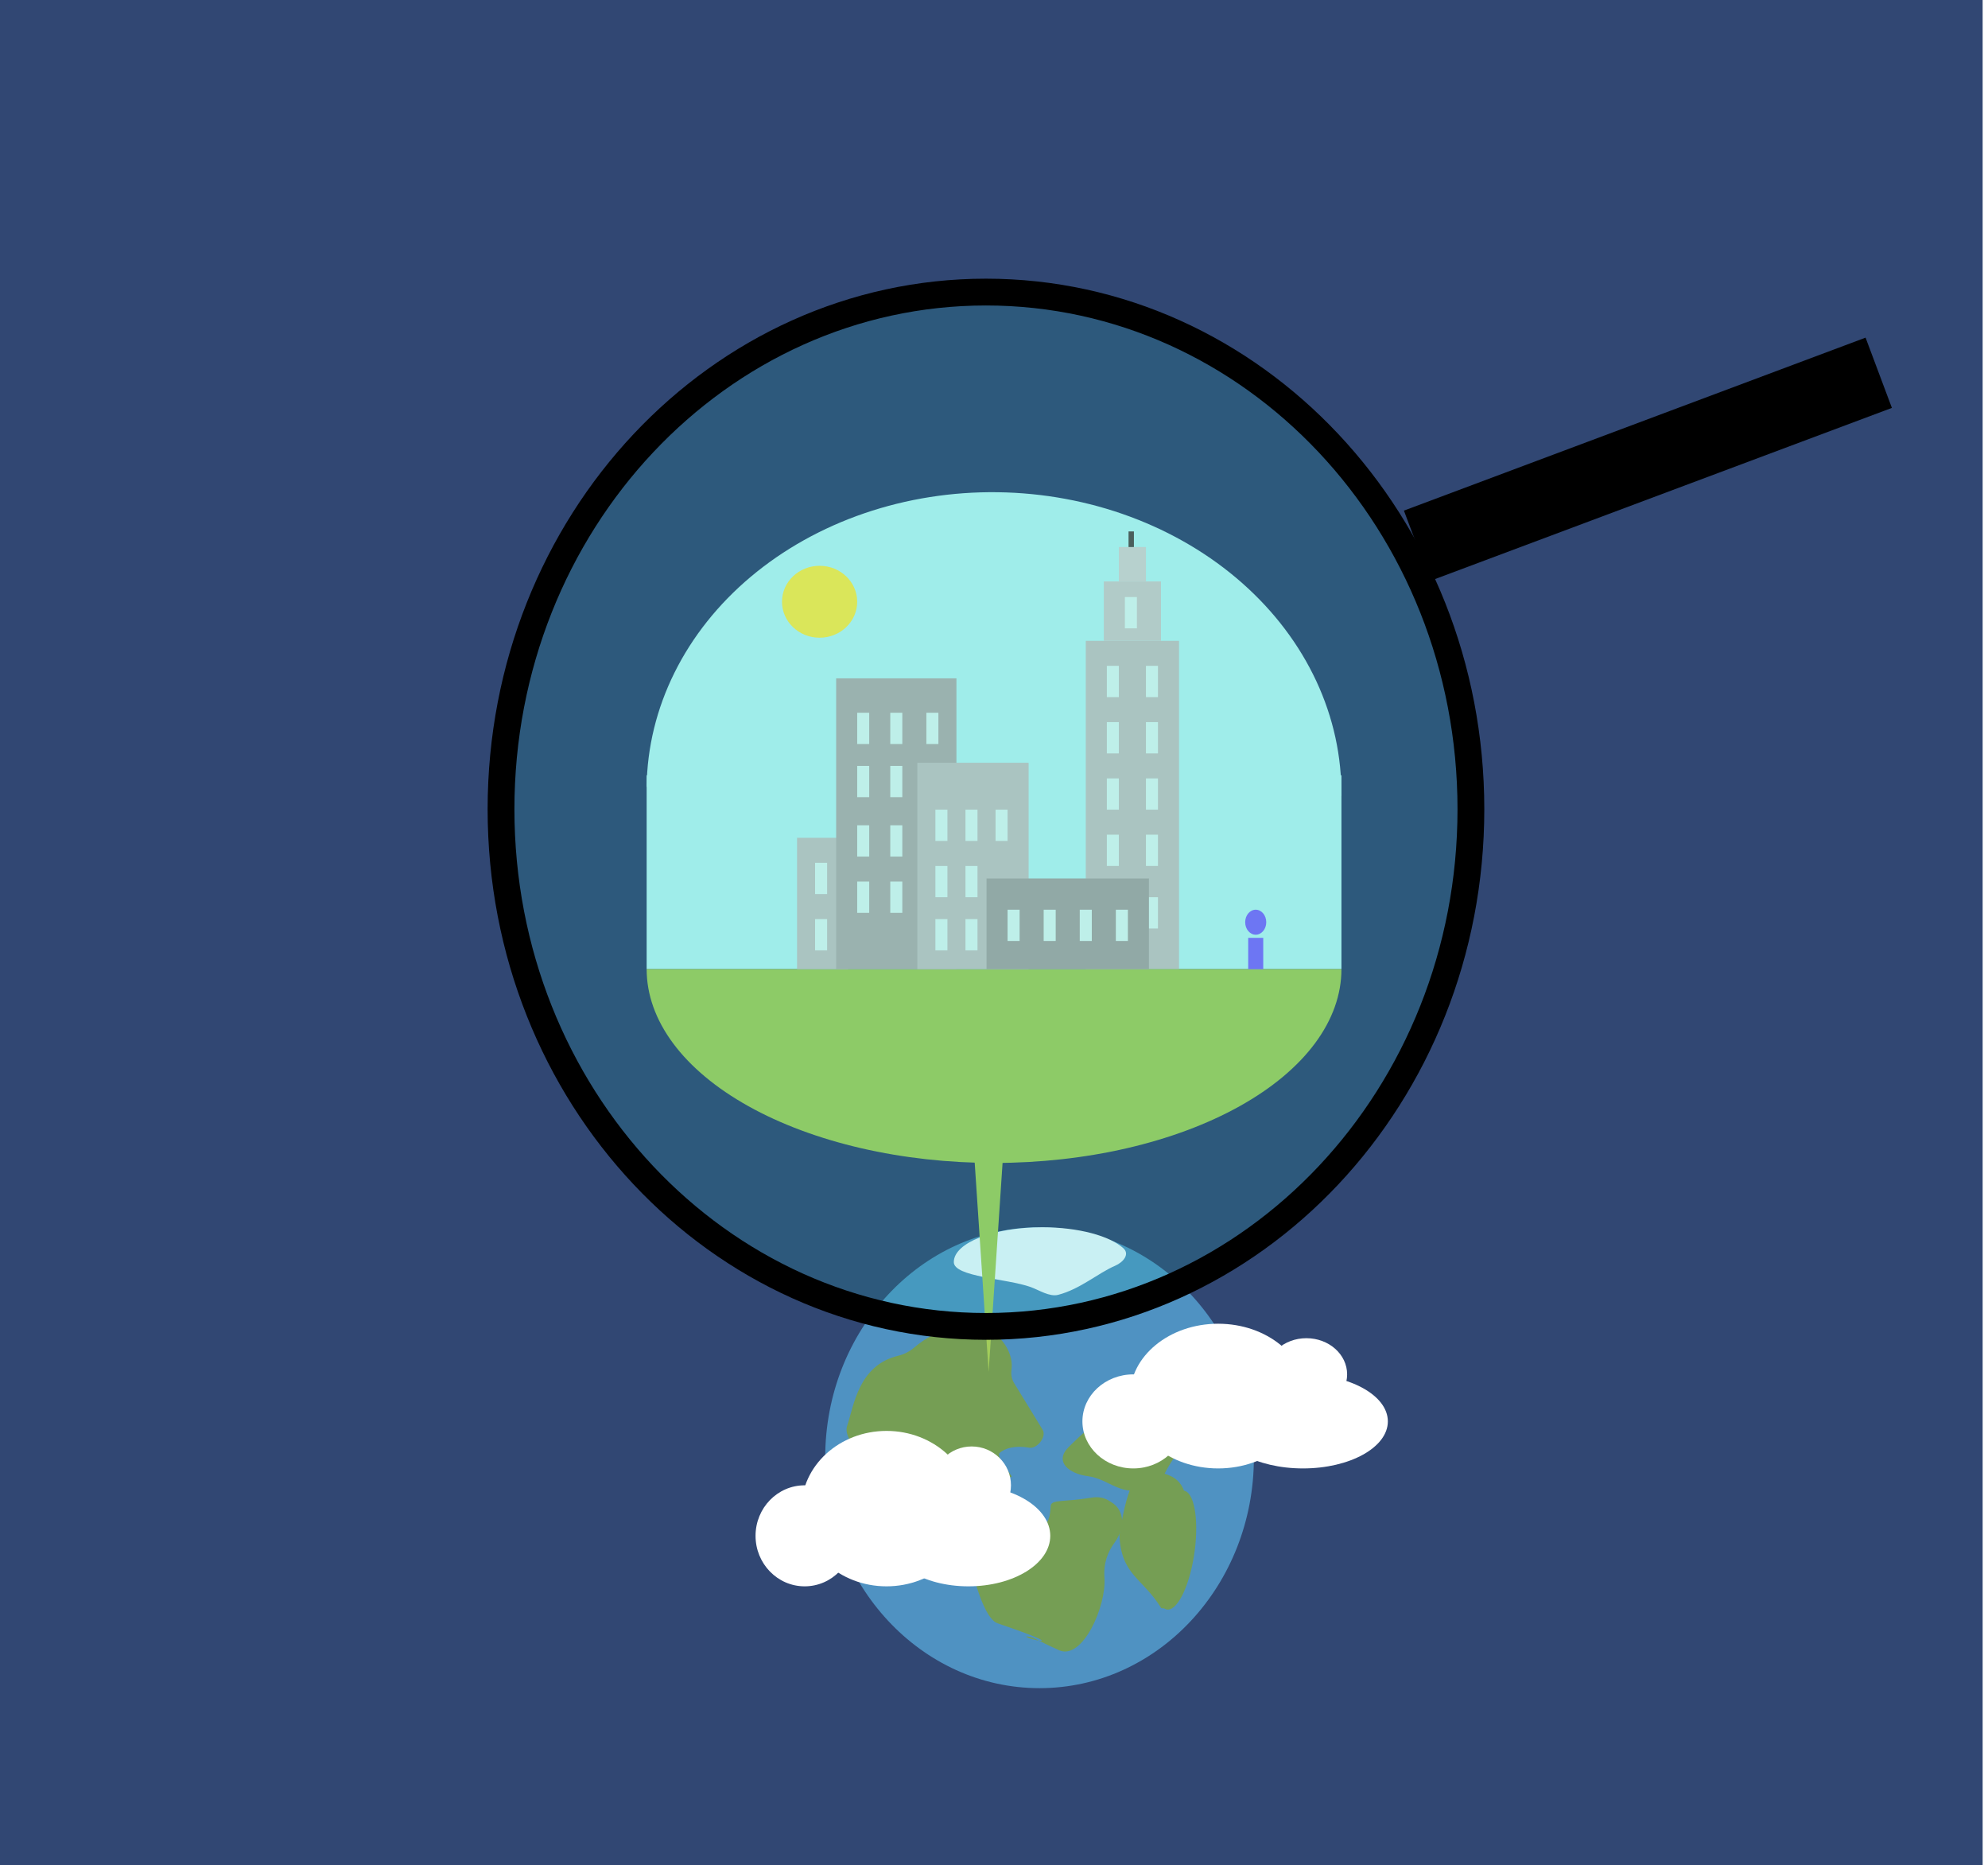 <svg width="371" height="348" viewBox="0 0 371 348" fill="none" xmlns="http://www.w3.org/2000/svg">
<rect x="-5" y="-4" width="375" height="409" fill="#314773"/>
<ellipse cx="194" cy="272" rx="40" ry="43" fill="#4F92C2"/>
<path d="M207.454 280.332C209.999 281.911 209.921 285.217 207.977 287.881C206.787 289.511 205.907 291.601 206.111 294.426C206.493 299.7 202.018 309.874 197.623 307.916C196.272 307.314 194.73 306.576 192.958 305.674C192.403 305.392 191.078 305.209 191.634 305.49C192.911 306.134 199.537 307.454 186.388 302.976C186.097 302.877 185.795 302.75 185.555 302.551C182.55 300.066 181.223 290.785 179.272 287.496C177.686 284.822 177.209 283.177 173.514 282.544C171.258 282.157 169.063 280.484 167.544 278.691C163.982 274.487 157.052 269.169 158.086 266.093C159.359 262.304 160.17 254.771 167.611 252.978C168.674 252.722 169.701 252.219 170.577 251.471C175.096 247.615 179.361 247.406 182.862 247.731C186.01 248.023 189.143 251.855 188.791 255.34L188.748 255.765C188.665 256.594 188.842 257.41 189.25 258.077L194.568 266.768C195.385 268.103 193.516 270.404 192.041 270.132C189.391 269.643 187.47 270.28 186.554 271.101C185.875 271.709 188.3 274.66 188.749 275.414V275.414C188.882 275.637 188.597 275.611 188.351 275.683C182.868 277.286 188.277 277.72 188.37 278.76C188.465 279.824 188.784 280.832 189.303 281.707C189.822 282.582 190.527 283.3 191.364 283.808C192.201 284.315 193.148 284.598 194.132 284.635V284.635C195.718 284.693 195.977 282.803 196.07 281.056C196.141 279.724 198.371 280.333 203.833 279.436C204.922 279.257 206.018 279.441 206.94 280.013L207.454 280.332Z" fill="#759E54"/>
<path d="M231.439 257.13C231.83 258.588 231.778 260.56 230.863 261.823C228.934 264.487 221.702 266.394 217.403 274.864C216.78 276.091 215.86 277.197 214.636 277.62C209.103 279.533 207.23 275.996 202.994 275.443C199.517 274.99 196.711 272.765 199.383 270.063C201.716 267.705 205.215 264.736 210.181 259.849C220.134 250.057 230.278 252.792 231.439 257.13Z" fill="#759E54"/>
<path d="M215.552 274.517C219.572 275.487 221.514 276.115 221.857 283.653C219.432 287.915 220.732 301.036 216.712 300.066C213.181 294.368 209.235 293.95 208.893 286.411C210.181 278.76 211.532 273.547 215.552 274.517Z" fill="#759E54"/>
<ellipse rx="4.147" ry="10.586" transform="matrix(0.785 0.538 -0.199 1.027 219.361 289.238)" fill="#759E54"/>
<g filter="url(#filter0_d)">
<ellipse cx="211.5" cy="263.225" rx="9.5" ry="8.775" fill="white"/>
<ellipse cx="227.333" cy="258.5" rx="16.467" ry="13.5" fill="white"/>
<ellipse cx="243.8" cy="254.45" rx="7.6" ry="6.75" fill="white"/>
<ellipse cx="243.167" cy="263.225" rx="15.833" ry="8.775" fill="white"/>
</g>
<g filter="url(#filter1_d)">
<ellipse cx="150.167" cy="284.575" rx="9.167" ry="9.425" fill="white"/>
<ellipse cx="165.444" cy="279.5" rx="15.889" ry="14.5" fill="white"/>
<ellipse cx="181.333" cy="275.15" rx="7.333" ry="7.25" fill="white"/>
<ellipse cx="180.722" cy="284.575" rx="15.278" ry="9.425" fill="white"/>
</g>
<path d="M209.649 232.92C210.875 234.035 209.623 235.529 208.101 236.183C204.939 237.54 201.594 240.539 197.467 241.61C195.863 242.027 193.913 240.719 192.353 240.158C187.886 238.553 178 238.279 178 235.5C178 231.91 185.387 229 194.5 229C201.286 229 207.115 230.614 209.649 232.92Z" fill="#E9F8FF"/>
<rect x="120.678" y="144.662" width="129.662" height="36.169" fill="#B7F4F4"/>
<path d="M120.674 146.824C120.763 139.493 122.527 132.256 125.867 125.526C129.206 118.795 134.056 112.703 140.138 107.598C146.22 102.493 153.416 98.474 161.315 95.771C169.214 93.069 177.661 91.734 186.174 91.846C194.687 91.957 203.099 93.51 210.931 96.418C218.762 99.326 225.858 103.532 231.816 108.794C237.773 114.056 242.473 120.272 245.649 127.088C248.825 133.903 250.414 141.184 250.326 148.515L185.5 147.67L120.674 146.824Z" fill="#B7F4F4"/>
<rect x="202.629" y="119.577" width="17.401" height="61.254" fill="#C4C4C4"/>
<path d="M250.34 180.831C250.34 185.581 248.663 190.284 245.405 194.672C242.147 199.06 237.371 203.048 231.351 206.406C225.331 209.765 218.184 212.429 210.318 214.247C202.453 216.064 194.022 217 185.509 217C176.995 217 168.565 216.064 160.699 214.247C152.833 212.429 145.686 209.765 139.666 206.406C133.646 203.048 128.871 199.06 125.613 194.672C122.355 190.284 120.678 185.581 120.678 180.831L185.509 180.831H250.34Z" fill="#A2CD5B"/>
<rect x="148.743" y="156.329" width="9.542" height="24.502" fill="#C4C4C4"/>
<rect x="156.04" y="126.577" width="22.452" height="54.254" fill="#B1AFAF"/>
<rect x="213.855" y="167.413" width="2.245" height="5.834" fill="#DCF7F3"/>
<rect x="171.195" y="142.328" width="20.768" height="38.503" fill="#C4C4C4"/>
<rect x="184.105" y="163.913" width="30.311" height="16.918" fill="#A7A5A5"/>
<rect x="205.996" y="108.492" width="10.665" height="11.084" fill="#CDCDCD"/>
<rect x="208.803" y="102.075" width="5.052" height="6.417" fill="#D3D3D3"/>
<line x1="211.109" y1="102.075" x2="211.109" y2="99.159" stroke="#534E4E"/>
<rect x="152.111" y="160.996" width="2.245" height="5.834" fill="#DCF7F3"/>
<rect x="152.111" y="171.497" width="2.245" height="5.834" fill="#DCF7F3"/>
<rect x="159.969" y="132.994" width="2.245" height="5.834" fill="#DCF7F3"/>
<rect x="159.969" y="142.912" width="2.245" height="5.834" fill="#DCF7F3"/>
<rect x="159.969" y="153.996" width="2.245" height="5.834" fill="#DCF7F3"/>
<rect x="159.969" y="164.496" width="2.245" height="5.834" fill="#DCF7F3"/>
<rect x="166.144" y="164.496" width="2.245" height="5.834" fill="#DCF7F3"/>
<rect x="166.144" y="153.996" width="2.245" height="5.834" fill="#DCF7F3"/>
<rect x="166.144" y="142.912" width="2.245" height="5.834" fill="#DCF7F3"/>
<rect x="166.144" y="132.994" width="2.245" height="5.834" fill="#DCF7F3"/>
<rect x="172.879" y="132.994" width="2.245" height="5.834" fill="#DCF7F3"/>
<rect x="174.563" y="171.497" width="2.245" height="5.834" fill="#DCF7F3"/>
<rect x="180.176" y="171.497" width="2.245" height="5.834" fill="#DCF7F3"/>
<rect x="180.176" y="161.579" width="2.245" height="5.834" fill="#DCF7F3"/>
<rect x="188.035" y="169.747" width="2.245" height="5.834" fill="#DCF7F3"/>
<rect x="208.242" y="169.747" width="2.245" height="5.834" fill="#DCF7F3"/>
<rect x="194.77" y="169.747" width="2.245" height="5.834" fill="#DCF7F3"/>
<rect x="206.558" y="155.746" width="2.245" height="5.834" fill="#DCF7F3"/>
<rect x="209.926" y="111.409" width="2.245" height="5.834" fill="#DCF7F3"/>
<rect x="213.855" y="155.746" width="2.245" height="5.834" fill="#DCF7F3"/>
<rect x="213.855" y="145.245" width="2.245" height="5.834" fill="#DCF7F3"/>
<rect x="206.558" y="145.245" width="2.245" height="5.834" fill="#DCF7F3"/>
<rect x="206.558" y="124.244" width="2.245" height="5.834" fill="#DCF7F3"/>
<rect x="206.558" y="134.744" width="2.245" height="5.834" fill="#DCF7F3"/>
<rect x="213.855" y="134.744" width="2.245" height="5.834" fill="#DCF7F3"/>
<rect x="213.855" y="124.244" width="2.245" height="5.834" fill="#DCF7F3"/>
<rect x="201.506" y="169.747" width="2.245" height="5.834" fill="#DCF7F3"/>
<rect x="174.563" y="161.579" width="2.245" height="5.834" fill="#DCF7F3"/>
<rect x="174.563" y="151.079" width="2.245" height="5.834" fill="#DCF7F3"/>
<rect x="180.176" y="151.079" width="2.245" height="5.834" fill="#DCF7F3"/>
<rect x="185.789" y="151.079" width="2.245" height="5.834" fill="#DCF7F3"/>
<ellipse cx="152.953" cy="112.284" rx="7.016" ry="6.709" fill="#FDEC4B"/>
<ellipse cx="234.342" cy="172.08" rx="1.965" ry="2.333" fill="#7D68FF"/>
<rect x="232.939" y="174.997" width="2.807" height="5.834" fill="#7D68FF"/>
<path d="M184.5 256L180.603 197.5H188.397L184.5 256Z" fill="#A2CD5B"/>
<path d="M274.5 151C274.5 204.445 233.837 247.5 184 247.5C134.163 247.5 93.5 204.445 93.5 151C93.5 97.555 134.163 54.5 184 54.5C233.837 54.5 274.5 97.555 274.5 151Z" fill="#14C2AE" fill-opacity="0.15" stroke="black" stroke-width="5"/>
<rect x="262" y="95.275" width="92" height="14" transform="rotate(-20.537 262 95.275)" fill="black"/>
<defs>
<filter id="filter0_d" x="200" y="245" width="61" height="31" filterUnits="userSpaceOnUse" color-interpolation-filters="sRGB">
<feFlood flood-opacity="0" result="BackgroundImageFix"/>
<feColorMatrix in="SourceAlpha" type="matrix" values="0 0 0 0 0 0 0 0 0 0 0 0 0 0 0 0 0 0 127 0"/>
<feOffset dy="2"/>
<feGaussianBlur stdDeviation="1"/>
<feColorMatrix type="matrix" values="0 0 0 0 0 0 0 0 0 0 0 0 0 0 0 0 0 0 0.25 0"/>
<feBlend mode="normal" in2="BackgroundImageFix" result="effect1_dropShadow"/>
<feBlend mode="normal" in="SourceGraphic" in2="effect1_dropShadow" result="shape"/>
</filter>
<filter id="filter1_d" x="139" y="265" width="59" height="33" filterUnits="userSpaceOnUse" color-interpolation-filters="sRGB">
<feFlood flood-opacity="0" result="BackgroundImageFix"/>
<feColorMatrix in="SourceAlpha" type="matrix" values="0 0 0 0 0 0 0 0 0 0 0 0 0 0 0 0 0 0 127 0"/>
<feOffset dy="2"/>
<feGaussianBlur stdDeviation="1"/>
<feColorMatrix type="matrix" values="0 0 0 0 0 0 0 0 0 0 0 0 0 0 0 0 0 0 0.25 0"/>
<feBlend mode="normal" in2="BackgroundImageFix" result="effect1_dropShadow"/>
<feBlend mode="normal" in="SourceGraphic" in2="effect1_dropShadow" result="shape"/>
</filter>
</defs>
</svg>
